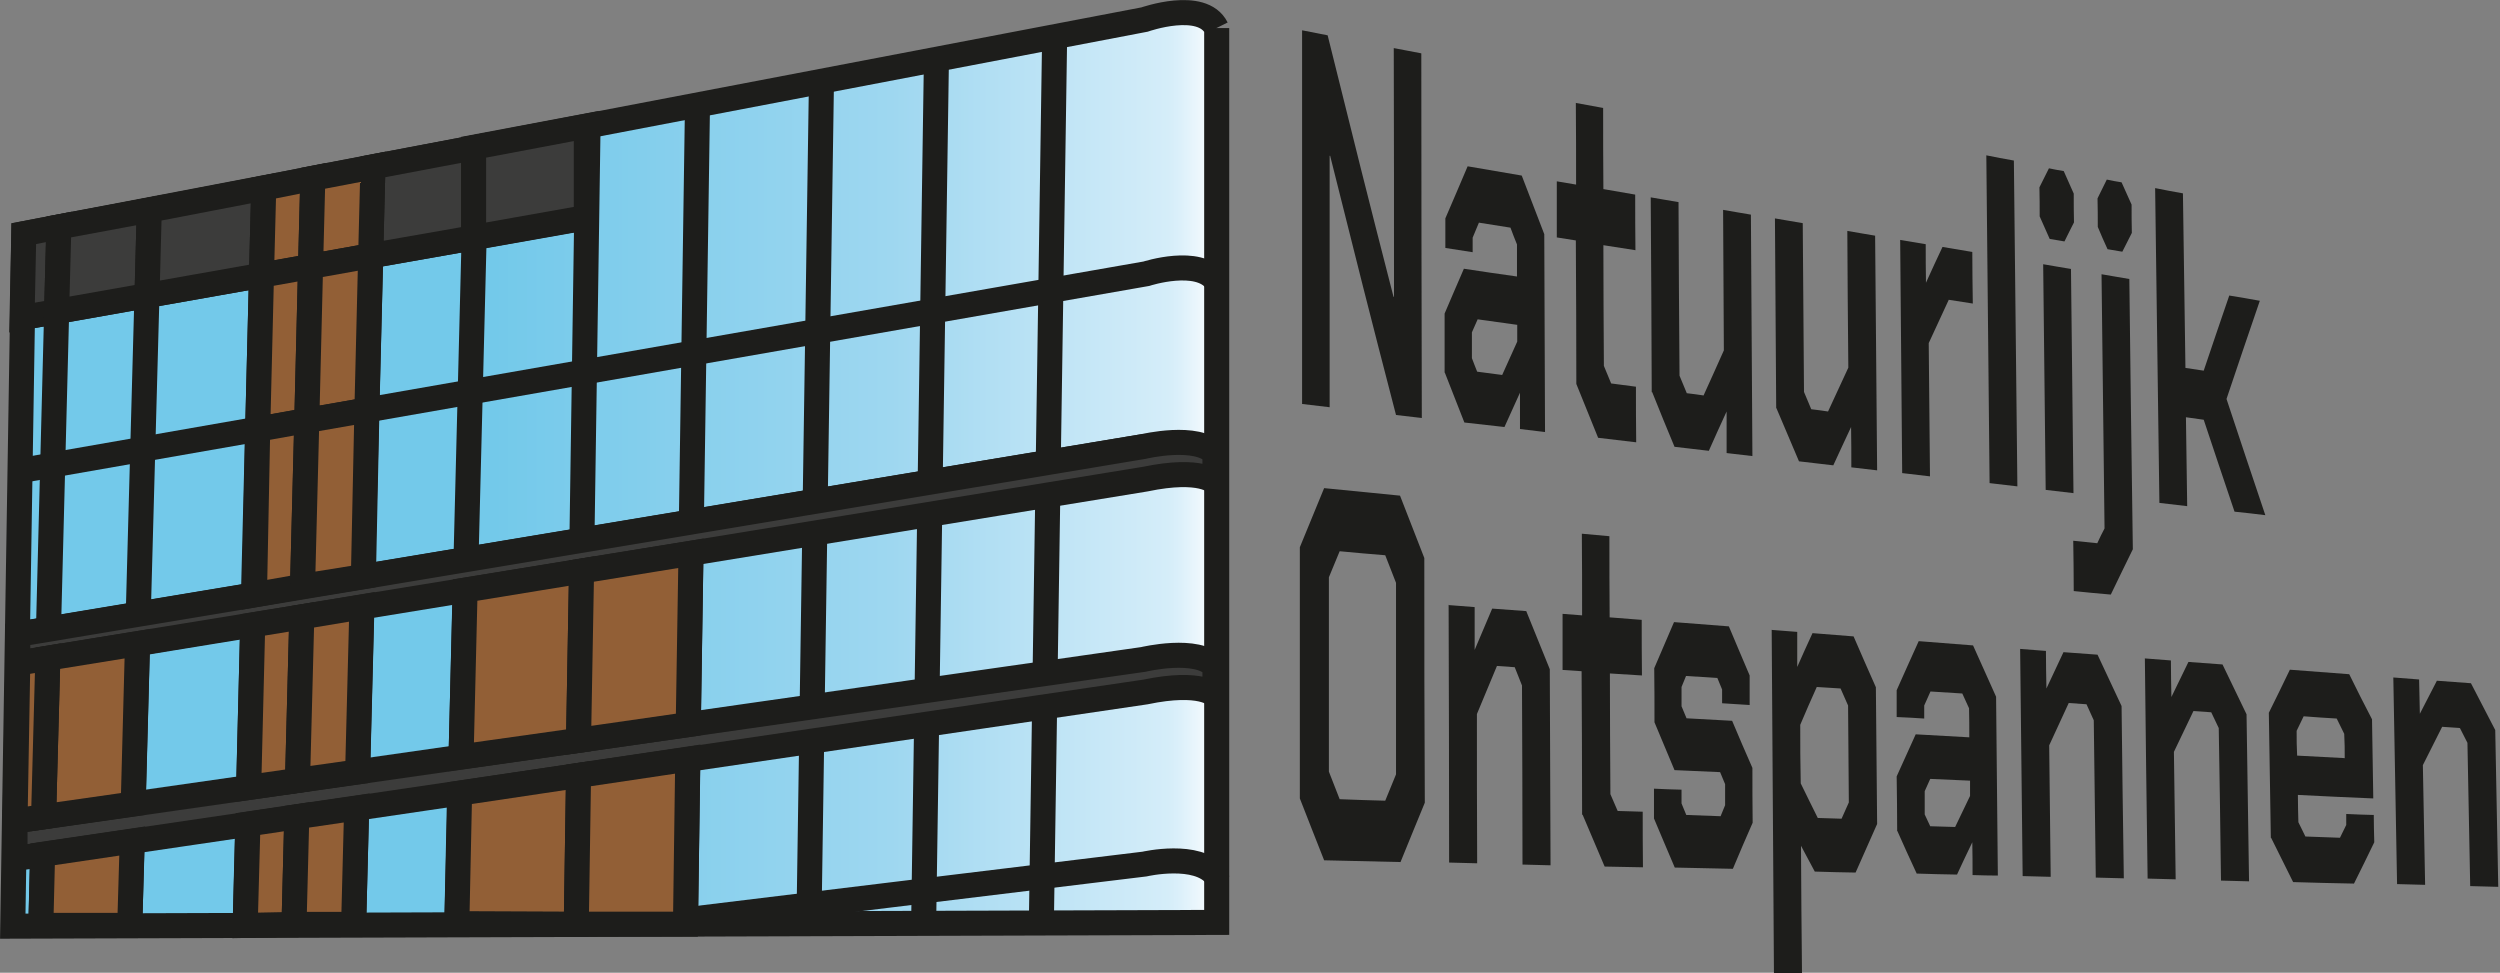 <?xml version="1.0" encoding="UTF-8"?>
<svg id="Laag_2" xmlns="http://www.w3.org/2000/svg" xmlns:xlink="http://www.w3.org/1999/xlink" viewBox="0 0 99.82 38.84">
  <rect x="0" y="0" width="99.82" height="38.84" fill="#808080" stroke="none"/>
  <defs>
    <style>
      .cls-1 {
        fill: none;
      }

      .cls-1, .cls-2, .cls-3, .cls-4 {
        stroke: #1d1d1b;
        stroke-miterlimit: 10;
      }

      .cls-2 {
        fill: #3c3c3b;
      }

      .cls-5 {
        fill: #1d1d1b;
      }

      .cls-3 {
        fill: url(#Naamloos_verloop_3);
      }

      .cls-4 {
        fill: #925f36;
      }
    </style>
    <linearGradient id="Naamloos_verloop_3" data-name="Naamloos verloop 3" x1=".51" y1="18.74" x2="48.57" y2="18.74" gradientUnits="userSpaceOnUse">
      <stop offset=".4" stop-color="#73c9ea"/>
      <stop offset=".73" stop-color="#9ed7f0"/>
      <stop offset=".96" stop-color="#d5edf9"/>
      <stop offset=".97" stop-color="#dcf0fa"/>
      <stop offset=".99" stop-color="#f1f9fd"/>
      <stop offset="1" stop-color="#fff"/>
    </linearGradient>
  </defs>
  <g id="logo">
    <g>
      <g>
        <g>
          <path class="cls-3" d="M48.57,1.12c-.57-1.15-2.87-.34-2.87-.34L.95,9.33l-.44,27.65,48.07-.15V1.12"/>
          <line class="cls-1" x1="42.11" y1="1.43" x2="41.58" y2="36.82"/>
          <line class="cls-1" x1="37.39" y1="2.33" x2="36.88" y2="36.82"/>
          <line class="cls-1" x1="32.8" y1="3.18" x2="32.3" y2="36.82"/>
          <line class="cls-1" x1="23.48" y1="4.99" x2="23.01" y2="36.85"/>
          <line class="cls-1" x1="12.49" y1="7.16" x2="11.74" y2="36.88"/>
          <line class="cls-1" x1="14.12" y1="36.91" x2="14.89" y2="6.75"/>
          <line class="cls-1" x1="19.02" y1="5.95" x2="18.24" y2="36.88"/>
          <line class="cls-1" x1="10.53" y1="7.51" x2="9.79" y2="36.88"/>
          <polyline class="cls-1" points="2.47 9.06 5.96 8.39 5.18 37.02"/>
          <line class="cls-1" x1="2.35" y1="9.02" x2="1.63" y2="37.02"/>
          <line class="cls-1" x1="27.85" y1="4.14" x2="27.37" y2="36.85"/>
          <path class="cls-1" d="M.88,18.78l44.89-7.85s2.09-.68,2.79.29"/>
          <path class="cls-1" d="M.71,26.48l45.05-7.51s1.99-1.05,2.63-.05"/>
          <path class="cls-1" d="M.6,32.78l45.15-5.54s2.34-.65,2.84.54"/>
          <path class="cls-1" d="M48.56,34.97s.02.02.02.03"/>
          <path class="cls-1" d="M27.36,36.73l18.34-2.23s2.12-.49,2.86.47"/>
          <line class="cls-1" x1="23.43" y1="8.69" x2=".88" y2="12.68"/>
          <path class="cls-1" d="M.66,25.33l44.99-7.5s2.4-.18,2.93.31"/>
          <line class="cls-1" x1=".6" y1="25.34" x2=".66" y2="25.33"/>
        </g>
        <polygon class="cls-2" points=".95 9.33 2.35 9.06 2.26 12.44 .88 12.68 .95 9.33"/>
        <polygon class="cls-2" points="2.35 9.06 5.96 8.39 5.87 11.8 2.26 12.44 2.35 9.06"/>
        <polygon class="cls-2" points="10.53 7.51 10.44 10.99 5.87 11.8 5.96 8.39 10.53 7.51"/>
        <polygon class="cls-2" points="14.89 6.66 14.8 10.21 18.91 9.49 18.91 5.9 14.89 6.66"/>
        <path class="cls-2" d="M23.41,5.04c0,1.21,0,2.43,0,3.64l-4.5.8v-3.6c1.5-.28,3-.57,4.5-.85Z"/>
        <path class="cls-2" d="M.71,25.33l44.94-7.5s2.17-.52,2.86.28v1.15s-.52-.6-2.78-.13L5.49,25.7l-3.59.59-1.19.19s0-1.16,0-1.15Z"/>
        <path class="cls-2" d="M.6,32.78c15.02-2.15,30.03-4.3,45.05-6.45,0,0,2.17-.52,2.86.28v1.15s-.52-.6-2.78-.13c-15.04,2.22-30.09,4.43-45.13,6.65v-1.49Z"/>
        <polygon class="cls-4" points="10.53 7.51 12.49 7.12 12.4 10.64 10.44 10.99 10.53 7.51"/>
        <polygon class="cls-4" points="12.49 7.12 14.89 6.66 14.8 10.21 12.4 10.64 12.49 7.12"/>
        <polygon class="cls-4" points="10.44 10.99 12.4 10.64 12.25 16.79 10.29 17.14 10.44 10.99"/>
        <polygon class="cls-4" points="14.8 10.21 14.65 16.37 12.25 16.79 12.4 10.64 14.8 10.21"/>
        <polygon class="cls-4" points="10.29 17.14 12.25 16.79 12.08 23.41 10.16 23.75 10.29 17.14"/>
        <polygon class="cls-4" points="14.51 23.02 12.08 23.41 12.25 16.79 14.65 16.37 14.51 23.02"/>
        <polygon class="cls-4" points="10.09 24.95 12.05 24.63 11.88 31.16 9.93 31.44 10.09 24.95"/>
        <polygon class="cls-4" points="14.28 30.82 14.45 24.23 12.05 24.63 11.88 31.16 14.28 30.82"/>
        <polygon class="cls-4" points="9.79 36.95 9.9 32.9 11.85 32.61 11.74 36.91 9.79 36.95"/>
        <polygon class="cls-4" points="14.24 32.26 11.85 32.61 11.74 36.91 14.12 36.91 14.24 32.26"/>
        <polygon class="cls-4" points="23.1 30.96 18.35 31.67 18.24 36.88 23.01 36.9 23.1 30.96"/>
        <polygon class="cls-4" points="27.46 30.31 23.1 30.96 23.01 36.9 27.37 36.9 27.46 30.31"/>
        <polygon class="cls-4" points="18.57 23.56 18.41 30.22 23.1 29.56 23.22 22.8 18.57 23.56"/>
        <polygon class="cls-4" points="27.59 22.09 27.48 28.93 23.1 29.56 23.22 22.8 27.59 22.09"/>
        <polygon class="cls-4" points="5.32 32.1 5.49 25.7 1.91 26.28 1.74 32.61 5.32 32.1"/>
        <polygon class="cls-4" points=".6 32.78 1.74 32.61 1.91 26.28 .71 26.48 .6 32.78"/>
        <polygon class="cls-4" points="5.28 33.58 5.18 36.95 1.63 36.95 1.7 34.11 5.28 33.58"/>
      </g>
      <g>
        <path class="cls-5" d="M51.99,1.21c.41.08.61.12,1.02.2,1.05,4.23,1.57,6.32,2.63,10.44,0,0,0,0,.02,0,0-3.97,0-5.96-.01-9.93.44.08.66.13,1.1.21,0,5.82.01,8.73.02,14.56-.41-.05-.62-.07-1.03-.12-1.06-4.08-1.58-6.15-2.63-10.35,0,0-.01,0-.02,0,0,4.02,0,6.03,0,10.04-.44-.05-.66-.08-1.1-.13,0-5.97,0-8.95,0-14.92Z"/>
        <path class="cls-5" d="M57.68,14.88c0-.94,0-1.42,0-2.36.31-.72.46-1.08.77-1.79.85.13,1.27.19,2.12.31,0-.51,0-.77,0-1.28-.11-.27-.16-.4-.26-.67-.5-.08-.75-.12-1.26-.2-.1.24-.15.36-.25.6,0,.23,0,.35,0,.58-.44-.07-.65-.1-1.09-.17,0-.47,0-.71,0-1.18.36-.84.54-1.25.89-2.08.86.15,1.29.22,2.16.37.36.94.54,1.41.9,2.34.01,3.16.02,4.74.03,7.9-.4-.05-.6-.07-1-.12,0-.58,0-.87,0-1.45-.25.55-.37.82-.62,1.37-.64-.07-.96-.11-1.6-.18-.31-.79-.47-1.19-.78-1.99ZM59.98,14.97c.24-.53.36-.8.6-1.33,0-.27,0-.4,0-.67-.63-.09-.95-.13-1.58-.22-.09.21-.14.31-.23.52,0,.41,0,.62,0,1.03.08.22.13.33.21.54.4.05.6.08.99.13Z"/>
        <path class="cls-5" d="M62.94,15.34c0-2.29-.01-3.44-.02-5.74-.3-.05-.45-.07-.76-.12,0-.9,0-1.35,0-2.24.31.05.46.08.77.13,0-1.3,0-1.96-.01-3.26.44.08.65.12,1.09.2,0,1.3,0,1.94.01,3.24.51.09.76.13,1.27.22,0,.89,0,1.33.01,2.22-.51-.08-.77-.12-1.28-.2,0,1.93.01,2.89.02,4.82.12.28.17.42.29.7.4.05.6.08.99.13,0,.89,0,1.33.01,2.22-.61-.07-.91-.11-1.52-.18-.35-.86-.52-1.29-.87-2.15Z"/>
        <path class="cls-5" d="M65.95,15.66c-.01-3.11-.02-4.67-.04-7.78.44.08.66.11,1.11.19.01,2.77.02,4.16.04,6.93.12.28.17.42.29.7.27.03.4.05.67.09.33-.72.49-1.09.81-1.8-.01-2.24-.02-3.37-.03-5.61.44.08.66.11,1.11.19.02,3.86.04,5.79.06,9.64-.41-.05-.62-.07-1.03-.12,0-.66,0-.99,0-1.66-.29.63-.43.94-.71,1.57-.55-.06-.82-.1-1.37-.16-.36-.87-.54-1.3-.89-2.18Z"/>
        <path class="cls-5" d="M70.92,16.29c-.02-3.03-.03-4.54-.05-7.57.44.08.66.11,1.11.19.02,2.69.03,4.04.05,6.74.12.28.17.41.29.69.27.03.4.05.67.09.32-.7.49-1.05.81-1.75-.02-2.18-.03-3.27-.04-5.46.44.08.66.11,1.11.19.03,3.75.05,5.62.08,9.37-.41-.05-.62-.07-1.03-.12,0-.64,0-.97-.01-1.61-.28.61-.43.91-.71,1.53-.55-.06-.82-.1-1.37-.16-.36-.85-.54-1.27-.9-2.12Z"/>
        <path class="cls-5" d="M75.87,9.58c.41.07.61.1,1.02.17,0,.62,0,.93.01,1.54.26-.57.39-.86.66-1.43.48.08.71.12,1.19.2,0,.82.01,1.24.02,2.06-.39-.06-.58-.09-.96-.15-.32.69-.48,1.04-.8,1.73.02,2.13.03,3.19.05,5.32-.44-.05-.67-.08-1.11-.13-.03-3.73-.05-5.59-.08-9.32Z"/>
        <path class="cls-5" d="M79.3,6.2c.44.09.66.13,1.11.21.06,5.2.08,7.8.14,13.01-.44-.05-.67-.08-1.11-.13-.05-5.24-.08-7.86-.13-13.09Z"/>
        <path class="cls-5" d="M81.44,8.64c0-.46,0-.7-.01-1.16.15-.3.23-.46.38-.76.23.05.35.07.59.11.16.36.24.54.4.9,0,.46,0,.69.01,1.15-.15.3-.23.45-.38.76-.23-.04-.35-.06-.59-.1-.16-.36-.24-.54-.4-.9ZM81.58,10.55c.44.08.66.11,1.11.19.04,3.58.06,5.37.1,8.95-.44-.05-.67-.08-1.11-.13-.04-3.6-.06-5.41-.1-9.01Z"/>
        <path class="cls-5" d="M82.77,21.59c.39.04.58.06.97.1.11-.24.17-.36.29-.59-.05-4.06-.07-6.09-.12-10.15.44.08.66.11,1.11.19.05,4.32.08,6.48.14,10.79-.35.72-.53,1.08-.88,1.81-.59-.05-.89-.08-1.48-.14,0-.81-.01-1.21-.02-2.01ZM83.76,9.06c0-.46,0-.69-.01-1.14.15-.3.22-.45.37-.75.23.05.35.07.59.11.16.36.24.53.4.89,0,.45,0,.68.01,1.13-.15.3-.23.45-.38.75-.23-.04-.35-.06-.59-.1-.16-.35-.24-.53-.39-.89Z"/>
        <path class="cls-5" d="M86.05,7.51c.44.09.66.13,1.11.21.04,2.79.06,4.18.1,6.97.29.04.44.07.73.11.41-1.21.61-1.81,1.02-3,.49.08.73.12,1.22.21-.53,1.55-.8,2.34-1.33,3.92.62,1.87.93,2.8,1.55,4.64-.49-.06-.74-.09-1.23-.14-.49-1.46-.74-2.19-1.23-3.67-.28-.04-.42-.06-.71-.1.02,1.42.03,2.13.05,3.55-.44-.05-.67-.08-1.11-.13-.07-5.03-.1-7.54-.17-12.57Z"/>
        <path class="cls-5" d="M51.9,31.87v-10.02c.39-.95.58-1.42.97-2.36,1.21.12,1.82.18,3.03.3.39,1,.58,1.5.97,2.49,0,3.91,0,5.86.02,9.77-.39.94-.58,1.42-.97,2.37-1.22-.03-1.83-.04-3.05-.07-.39-.98-.58-1.48-.97-2.47ZM55.31,31.97c.17-.42.26-.63.43-1.05,0-3.06,0-4.59,0-7.65-.17-.44-.26-.66-.43-1.1-.73-.06-1.09-.09-1.82-.16-.17.42-.26.63-.43,1.04,0,3.1,0,4.66,0,7.76.17.44.26.66.43,1.1.73.03,1.1.04,1.83.06Z"/>
        <path class="cls-5" d="M57.85,24.16c.41.03.62.05,1.03.08,0,.68,0,1.02,0,1.71.28-.66.42-.99.7-1.65.54.04.81.06,1.36.1.38.93.57,1.4.94,2.32.01,3.13.02,4.7.03,7.83-.45-.01-.67-.02-1.12-.03,0-2.86-.01-4.29-.02-7.15-.12-.29-.17-.44-.29-.73-.28-.02-.43-.03-.71-.05-.32.77-.48,1.15-.8,1.92,0,2.38,0,3.58.01,5.96-.45-.01-.67-.02-1.12-.03,0-4.12-.01-6.18-.02-10.3Z"/>
        <path class="cls-5" d="M63.17,32.53c0-2.29-.01-3.44-.02-5.73-.3-.02-.46-.03-.76-.05,0-.9,0-1.34,0-2.24.31.02.47.04.78.06,0-1.3,0-1.95-.01-3.26.44.04.66.06,1.1.1,0,1.3,0,1.94.01,3.24.51.04.77.06,1.28.1,0,.89,0,1.33.01,2.22-.51-.03-.77-.05-1.28-.08,0,1.93.01,2.89.02,4.82.12.27.17.4.29.67.4.01.6.02,1,.03,0,.89,0,1.33.01,2.22-.61-.01-.92-.02-1.53-.03-.35-.82-.53-1.24-.88-2.07Z"/>
        <path class="cls-5" d="M66.04,32.7c0-.48,0-.72,0-1.21.44.02.66.03,1.1.04,0,.22,0,.33,0,.55.08.18.11.28.19.46.55.02.82.03,1.37.05.07-.18.11-.27.18-.44,0-.34,0-.5,0-.84-.08-.19-.12-.29-.2-.48-.73-.03-1.09-.05-1.82-.08-.32-.76-.48-1.15-.8-1.91,0-.86,0-1.29-.01-2.16.32-.74.48-1.11.79-1.84.88.07,1.32.1,2.19.17.33.79.5,1.18.83,1.96,0,.47,0,.71,0,1.18-.44-.03-.66-.04-1.1-.07,0-.22,0-.33,0-.55-.08-.18-.11-.28-.19-.46-.5-.03-.75-.05-1.25-.08-.07.18-.11.26-.18.44,0,.31,0,.46,0,.77.08.19.12.29.2.48.73.04,1.09.06,1.82.1.32.76.48,1.13.81,1.88,0,.88,0,1.31.01,2.19-.32.73-.48,1.1-.79,1.84-.93-.02-1.39-.03-2.32-.05-.33-.78-.5-1.17-.83-1.96Z"/>
        <path class="cls-5" d="M70.73,25.15c.41.03.62.05,1.03.08,0,.56,0,.84,0,1.4.24-.54.36-.81.61-1.35.65.05.98.08,1.64.13.35.81.53,1.22.89,2.03.02,2.18.03,3.28.05,5.46-.34.77-.51,1.16-.86,1.94-.65-.01-.98-.02-1.63-.04-.22-.41-.33-.62-.55-1.03.01,2.03.02,3.05.04,5.08h-1.12c-.04-5.48-.05-8.21-.09-13.69ZM73.53,32.69c.12-.26.17-.39.29-.65-.01-1.55-.02-2.32-.03-3.87-.12-.27-.18-.41-.3-.68-.38-.02-.57-.04-.95-.06-.27.6-.4.9-.66,1.51,0,.94,0,1.4.02,2.34.27.56.41.83.68,1.38.39.01.58.02.96.03Z"/>
        <path class="cls-5" d="M75.75,33.14c0-.86-.01-1.28-.02-2.14.31-.68.46-1.01.76-1.68.85.05,1.28.07,2.14.12,0-.46,0-.7-.01-1.16-.11-.24-.16-.35-.27-.59-.51-.03-.76-.05-1.27-.08-.1.22-.15.34-.25.56,0,.21,0,.31,0,.52-.44-.03-.66-.04-1.1-.06,0-.43,0-.64,0-1.07.35-.79.53-1.18.88-1.96.87.07,1.3.1,2.17.17.37.82.55,1.23.92,2.05.03,2.86.04,4.29.07,7.14-.4,0-.6-.01-1.01-.02,0-.52,0-.78-.01-1.31-.25.52-.37.77-.61,1.29-.64-.01-.96-.02-1.61-.04-.32-.69-.48-1.04-.79-1.74ZM78.06,33.03c.24-.5.36-.75.6-1.25,0-.24,0-.36,0-.61-.64-.03-.95-.04-1.59-.07-.09.2-.13.29-.22.49,0,.37,0,.56,0,.93.09.19.13.28.22.47.4.01.6.02,1,.03Z"/>
        <path class="cls-5" d="M80.66,25.91c.41.03.62.05,1.03.08,0,.6.01.9.02,1.5.27-.58.41-.87.68-1.45.54.04.81.06,1.36.1.38.82.58,1.23.96,2.05.03,2.75.05,4.13.09,6.88-.45-.01-.67-.02-1.12-.03-.03-2.51-.05-3.77-.08-6.28-.12-.26-.18-.39-.29-.64-.28-.02-.43-.03-.71-.05-.31.67-.47,1.01-.78,1.69.02,2.1.04,3.15.06,5.25-.45-.01-.67-.02-1.12-.03-.04-3.63-.06-5.44-.1-9.07Z"/>
        <path class="cls-5" d="M85.65,26.29c.41.03.62.05,1.03.08,0,.58.01.87.02,1.46.27-.56.41-.85.68-1.4.54.04.81.06,1.36.1.39.8.58,1.2.96,1.99.04,2.67.06,4,.1,6.67-.45-.01-.67-.02-1.12-.03-.03-2.44-.05-3.66-.09-6.09-.12-.25-.18-.37-.3-.63-.28-.02-.43-.03-.71-.05-.31.65-.47.98-.78,1.63.03,2.04.04,3.05.07,5.09-.45-.01-.67-.02-1.12-.03-.05-3.52-.07-5.28-.11-8.8Z"/>
        <path class="cls-5" d="M90.67,33.46c-.03-2-.05-3-.08-5,.34-.69.51-1.03.84-1.72.95.07,1.42.11,2.37.18.36.73.54,1.09.91,1.8.02,1.26.03,1.89.05,3.16-1.2-.05-1.81-.08-3.01-.14,0,.44.01.65.02,1.09.11.23.17.34.28.57.55.02.83.03,1.38.05.1-.21.15-.31.25-.51,0-.17,0-.26,0-.44.44.02.66.03,1.1.04,0,.43.01.65.02,1.09-.32.66-.48.99-.81,1.65-.97-.02-1.46-.03-2.43-.06-.35-.7-.53-1.06-.88-1.77ZM93.62,30.28c0-.39,0-.59-.02-.98-.12-.24-.18-.36-.3-.61-.53-.03-.79-.05-1.32-.09-.11.23-.17.35-.28.58,0,.39,0,.59.02.99.76.04,1.14.06,1.89.1Z"/>
        <path class="cls-5" d="M95.56,27.05c.41.03.62.05,1.03.08.01.55.02.82.03,1.37.27-.53.41-.79.68-1.32.54.04.81.06,1.36.1.39.75.58,1.12.97,1.87.05,2.5.07,3.75.12,6.26-.45-.01-.67-.02-1.12-.03-.04-2.29-.07-3.43-.11-5.72-.12-.23-.18-.35-.3-.59-.28-.02-.43-.03-.71-.05-.31.61-.46.91-.77,1.53.04,1.91.05,2.87.09,4.78-.45-.01-.67-.02-1.12-.03-.06-3.31-.09-4.96-.15-8.27Z"/>
      </g>
    </g>
  </g>
</svg>